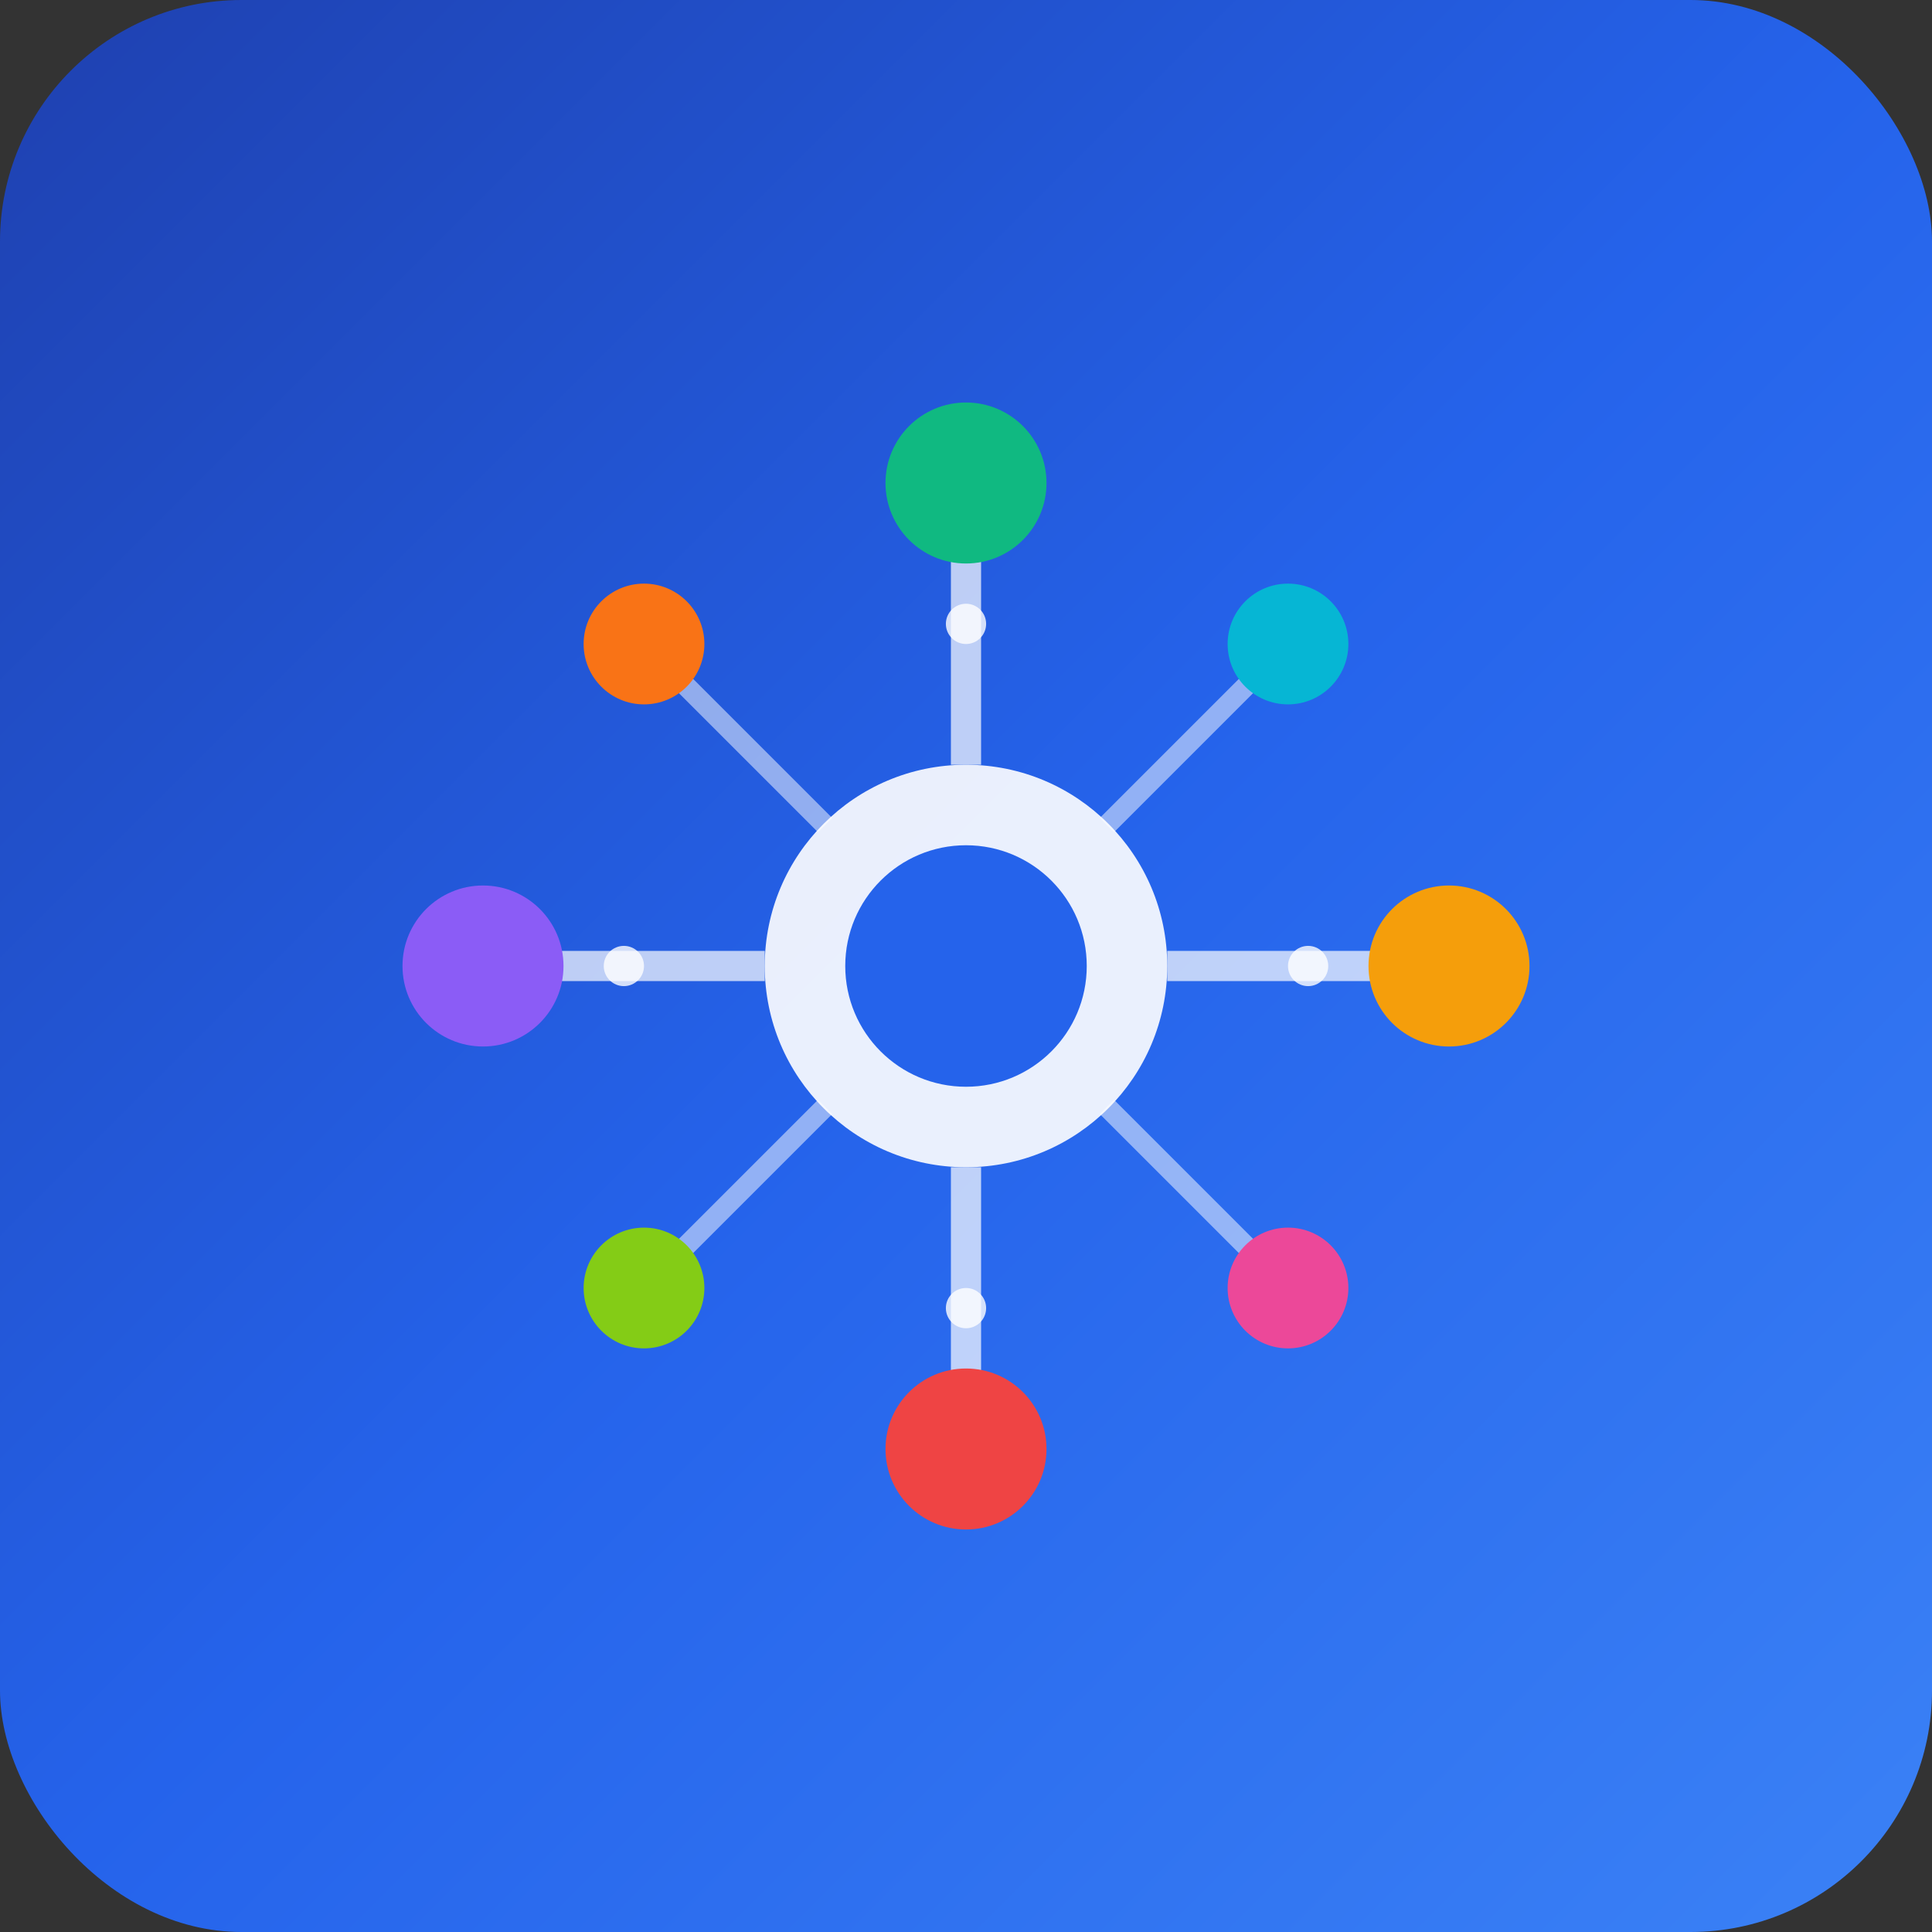 <svg width="192" height="192" viewBox="0 0 192 192" fill="none" xmlns="http://www.w3.org/2000/svg">
  <rect x="0" y="0" width="192" height="192" fill="#333333" stroke="none"/>
  <!-- Background -->
  <rect width="192" height="192" rx="24" fill="url(#gradient)"/>
  
  <!-- Main Icon -->
  <g transform="translate(32, 32)">
    <!-- Central Hub -->
    <circle cx="64" cy="64" r="20" fill="#ffffff" opacity="0.9"/>
    <circle cx="64" cy="64" r="12" fill="#2563eb"/>
    
    <!-- Connection Lines -->
    <line x1="64" y1="44" x2="64" y2="20" stroke="#ffffff" stroke-width="3" opacity="0.7"/>
    <line x1="84" y1="64" x2="108" y2="64" stroke="#ffffff" stroke-width="3" opacity="0.7"/>
    <line x1="64" y1="84" x2="64" y2="108" stroke="#ffffff" stroke-width="3" opacity="0.7"/>
    <line x1="44" y1="64" x2="20" y2="64" stroke="#ffffff" stroke-width="3" opacity="0.7"/>
    
    <!-- Diagonal connections -->
    <line x1="78" y1="50" x2="94" y2="34" stroke="#ffffff" stroke-width="2" opacity="0.5"/>
    <line x1="78" y1="78" x2="94" y2="94" stroke="#ffffff" stroke-width="2" opacity="0.5"/>
    <line x1="50" y1="78" x2="34" y2="94" stroke="#ffffff" stroke-width="2" opacity="0.5"/>
    <line x1="50" y1="50" x2="34" y2="34" stroke="#ffffff" stroke-width="2" opacity="0.5"/>
    
    <!-- Device Nodes -->
    <circle cx="64" cy="16" r="8" fill="#10b981"/>
    <circle cx="112" cy="64" r="8" fill="#f59e0b"/>
    <circle cx="64" cy="112" r="8" fill="#ef4444"/>
    <circle cx="16" cy="64" r="8" fill="#8b5cf6"/>
    
    <!-- Corner Devices -->
    <circle cx="96" cy="32" r="6" fill="#06b6d4"/>
    <circle cx="96" cy="96" r="6" fill="#ec4899"/>
    <circle cx="32" cy="96" r="6" fill="#84cc16"/>
    <circle cx="32" cy="32" r="6" fill="#f97316"/>
    
    <!-- Data Flow Animation Dots -->
    <circle cx="64" cy="30" r="2" fill="#ffffff" opacity="0.8">
      <animate attributeName="opacity" values="0.8;0.2;0.8" dur="2s" repeatCount="indefinite"/>
    </circle>
    <circle cx="98" cy="64" r="2" fill="#ffffff" opacity="0.8">
      <animate attributeName="opacity" values="0.2;0.8;0.2" dur="2s" repeatCount="indefinite"/>
    </circle>
    <circle cx="64" cy="98" r="2" fill="#ffffff" opacity="0.8">
      <animate attributeName="opacity" values="0.8;0.2;0.8" dur="2s" repeatCount="indefinite"/>
    </circle>
    <circle cx="30" cy="64" r="2" fill="#ffffff" opacity="0.8">
      <animate attributeName="opacity" values="0.2;0.8;0.2" dur="2s" repeatCount="indefinite"/>
    </circle>
  </g>
  
  <!-- Gradient Definition -->
  <defs>
    <linearGradient id="gradient" x1="0%" y1="0%" x2="100%" y2="100%">
      <stop offset="0%" style="stop-color:#1e40af;stop-opacity:1" />
      <stop offset="50%" style="stop-color:#2563eb;stop-opacity:1" />
      <stop offset="100%" style="stop-color:#3b82f6;stop-opacity:1" />
    </linearGradient>
  </defs>
</svg>